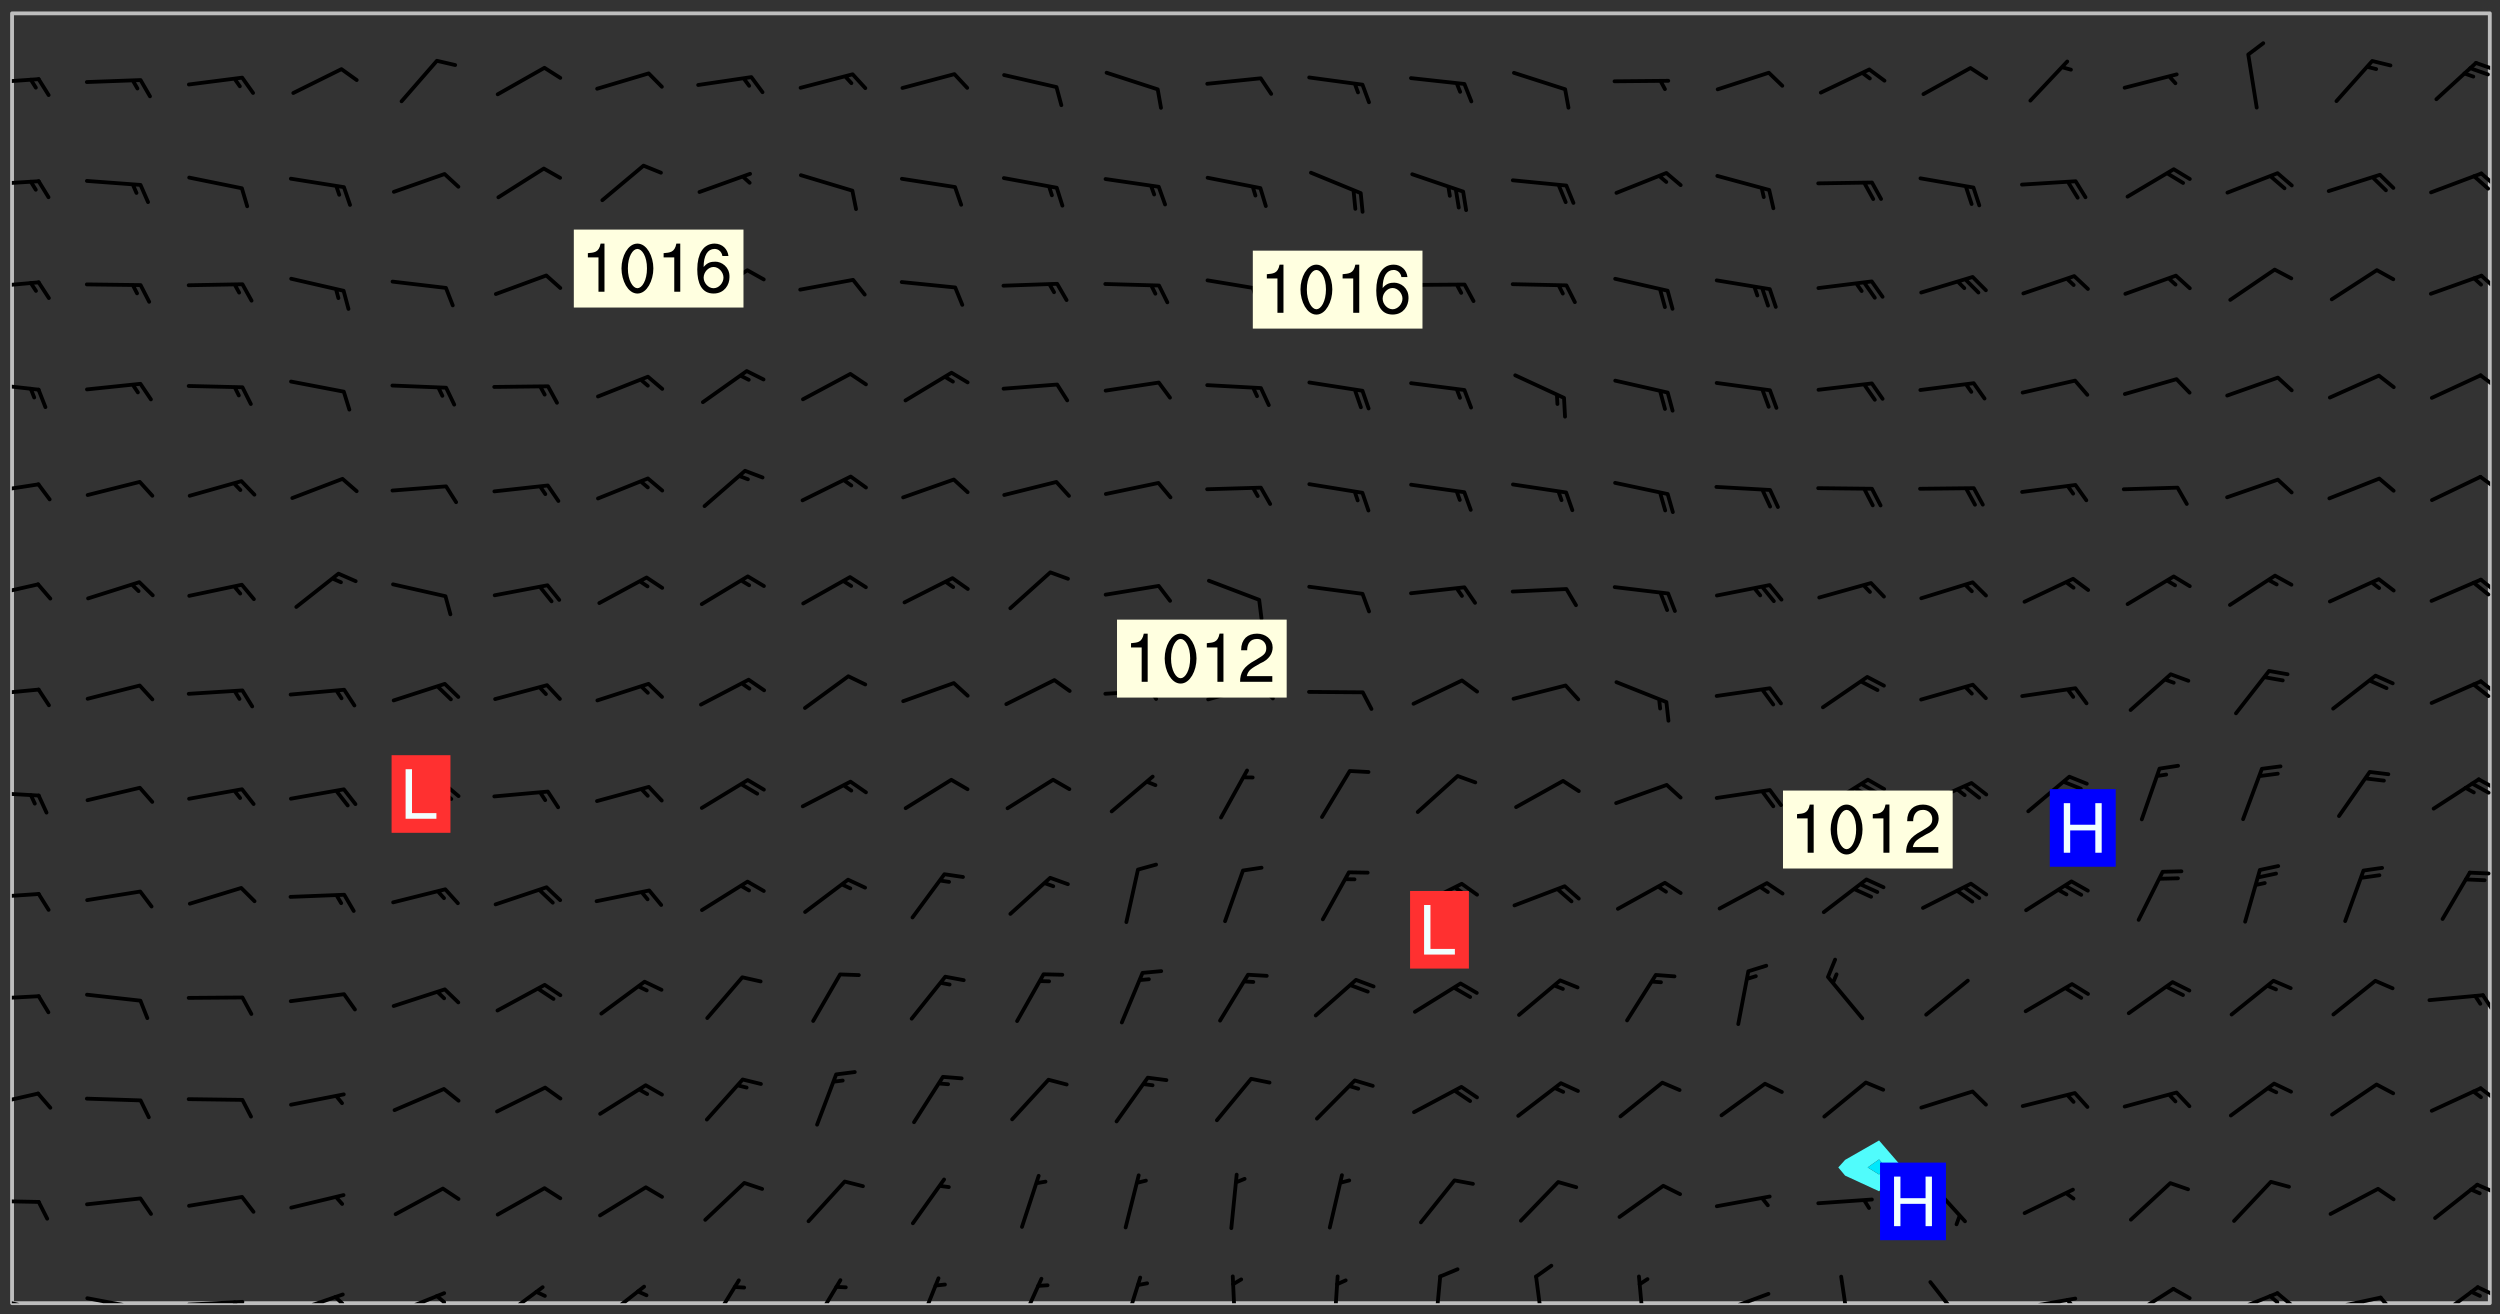 <svg xmlns="http://www.w3.org/2000/svg" role="img" xmlns:xlink="http://www.w3.org/1999/xlink" viewBox="142.45 309.95 326.84 171.84"><rect x="142.45" y="309.95" width="326.84" height="171.84" fill="#333333" stroke="none"/><defs><clipPath id="a"><path d="M144 311.672h1v168.656h-1zm0 0"/></clipPath><clipPath id="b"><path d="M144 311.672h324v168.656H144zm0 0"/></clipPath><clipPath id="c"><path d="M467 311.672h1v168.656h-1zm0 0"/></clipPath><clipPath id="d"><path d="M144 479h4v1.328h-4zm0 0"/></clipPath><clipPath id="e"><path d="M147 480h2v.328h-2zm0 0"/></clipPath><clipPath id="f"><path d="M153 479h9v1.328h-9zm0 0"/></clipPath><clipPath id="g"><path d="M160 480h2v.328h-2zm0 0"/></clipPath><clipPath id="h"><path d="M166 479h9v1.328h-9zm0 0"/></clipPath><clipPath id="i"><path d="M172 479h2v1.328h-2zm0 0"/></clipPath><clipPath id="j"><path d="M180 478h8v2.328h-8zm0 0"/></clipPath><clipPath id="k"><path d="M186 479h2v1.328h-2zm0 0"/></clipPath><clipPath id="l"><path d="M193 478h8v2.328h-8zm0 0"/></clipPath><clipPath id="m"><path d="M199 479h2v1.328h-2zm0 0"/></clipPath><clipPath id="n"><path d="M207 477h7v3.328h-7zm0 0"/></clipPath><clipPath id="o"><path d="M220 477h7v3.328h-7zm0 0"/></clipPath><clipPath id="p"><path d="M235 477h5v3.328h-5zm0 0"/></clipPath><clipPath id="q"><path d="M248 477h5v3.328h-5zm0 0"/></clipPath><clipPath id="r"><path d="M262 476h4v4.328h-4zm0 0"/></clipPath><clipPath id="s"><path d="M275 476h4v4.328h-4zm0 0"/></clipPath><clipPath id="t"><path d="M289 476h3v4.328h-3zm0 0"/></clipPath><clipPath id="u"><path d="M303 476h2v4.328h-2zm0 0"/></clipPath><clipPath id="v"><path d="M316 476h2v4.328h-2zm0 0"/></clipPath><clipPath id="w"><path d="M329 476h2v4.328h-2zm0 0"/></clipPath><clipPath id="x"><path d="M343 476h2v4.328h-2zm0 0"/></clipPath><clipPath id="y"><path d="M356 476h2v4.328h-2zm0 0"/></clipPath><clipPath id="z"><path d="M366 478h8v2.328h-8zm0 0"/></clipPath><clipPath id="A"><path d="M382 476h3v4.328h-3zm0 0"/></clipPath><clipPath id="B"><path d="M394 477h6v3.328h-6zm0 0"/></clipPath><clipPath id="C"><path d="M406 479h9v1.328h-9zm0 0"/></clipPath><clipPath id="D"><path d="M412 479h2v1.328h-2zm0 0"/></clipPath><clipPath id="E"><path d="M420 478h7v2.328h-7zm0 0"/></clipPath><clipPath id="F"><path d="M433 478h8v2.328h-8zm0 0"/></clipPath><clipPath id="G"><path d="M439 478h4v2.328h-4zm0 0"/></clipPath><clipPath id="H"><path d="M438 479h3v1.328h-3zm0 0"/></clipPath><clipPath id="I"><path d="M446 479h8v1.328h-8zm0 0"/></clipPath><clipPath id="J"><path d="M453 479h3v1.328h-3zm0 0"/></clipPath><clipPath id="K"><path d="M460 477h7v3.328h-7zm0 0"/></clipPath><clipPath id="L"><path d="M466 477h2v3h-2zm0 0"/></clipPath><clipPath id="M"><path d="M144 466h4v2h-4zm0 0"/></clipPath><clipPath id="N"><path d="M466 464h2v3h-2zm0 0"/></clipPath><clipPath id="O"><path d="M144 452h4v3h-4zm0 0"/></clipPath><clipPath id="P"><path d="M466 451h2v3h-2zm0 0"/></clipPath><clipPath id="Q"><path d="M144 439h4v2h-4zm0 0"/></clipPath><clipPath id="R"><path d="M466 439h2v4h-2zm0 0"/></clipPath><clipPath id="S"><path d="M144 426h4v2h-4zm0 0"/></clipPath><clipPath id="T"><path d="M465 423h3v2h-3zm0 0"/></clipPath><clipPath id="U"><path d="M144 413h4v2h-4zm0 0"/></clipPath><clipPath id="V"><path d="M466 411h2v3h-2zm0 0"/></clipPath><clipPath id="W"><path d="M465 412h3v2h-3zm0 0"/></clipPath><clipPath id="X"><path d="M144 399h4v3h-4zm0 0"/></clipPath><clipPath id="Y"><path d="M466 398h2v3h-2zm0 0"/></clipPath><clipPath id="Z"><path d="M465 399h3v3h-3zm0 0"/></clipPath><clipPath id="aa"><path d="M144 386h4v3h-4zm0 0"/></clipPath><clipPath id="ab"><path d="M466 385h2v3h-2zm0 0"/></clipPath><clipPath id="ac"><path d="M465 385h3v3h-3zm0 0"/></clipPath><clipPath id="ad"><path d="M144 373h4v2h-4zm0 0"/></clipPath><clipPath id="ae"><path d="M466 372h2v2h-2zm0 0"/></clipPath><clipPath id="af"><path d="M144 359h4v3h-4zm0 0"/></clipPath><clipPath id="ag"><path d="M466 358h2v3h-2zm0 0"/></clipPath><clipPath id="ah"><path d="M144 346h4v2h-4zm0 0"/></clipPath><clipPath id="ai"><path d="M466 345h2v3h-2zm0 0"/></clipPath><clipPath id="aj"><path d="M144 333h4v2h-4zm0 0"/></clipPath><clipPath id="ak"><path d="M466 332h2v3h-2zm0 0"/></clipPath><clipPath id="al"><path d="M144 320h4v2h-4zm0 0"/></clipPath><clipPath id="am"><path d="M465 317h3v3h-3zm0 0"/></clipPath><g id="an" clip-path="url(#clip1)"><path fill="#fff" fill-opacity="0" fill-rule="evenodd" d="M0 0h1000v1000H0zm0 0"/><path fill="#d3d3d3" fill-opacity="0" fill-rule="evenodd" d="M162.152 355.867l-.234.293.059.234.117.172.176.234.293.348.113.059.117-.172.059-.234.176-.176.465-.176h.699l.234.293.289.816.059.176.176.23.352.234.699.699.172.176.234.348.234.41.289.582.41.465.23.234.234.176.117.23.176.293.172 1.164v.234l.059.289.059.117.117.117.348.41.117.172.176.176.176.234.117.172.172.352.059.234.234.406.234-.059-.176.176-.059.93h-.582l-.234-.113-.348.113-.117.117-.059.293-.059.176-.117.172-.465.293-.059.234-.059.113v.645l.059.172v.41l.059.059v.406l.059.406.117.176.059.059.23.641-.059.293v.699l-.059.582v.234l-.059.23-.055.352v1.922l.055.117h.426l-.367.117-.023.352.891 1.168 1.742.539 1.34.359v.539l.09.809.535.715 1.52.27.891-.086.09 1.164.535.18 1.16-.18 2.055-.984 1.16-.363 1.879-.176 1.695-.18-.18.719-1.516.086-1.25.09-.805.27-1.074.809.27.719.535.898-.18.625-.266.809.266 1.078.625.898.805.18 1.25-.18-.266.723.098.504.055.293v.172l.059.293v.406l.176.117.352.117h.406l.293-.176.113-.117.059-.117.117-.23.059-.176.352-.465.23-.176.176-.059.176.059.059.176.117.988.055.469.059.172.117.234.176.059.816.059h.289l.117.234.059.406.059.352v1.105l.117.293.117.348.289.699.176.352.582.754.352.176.172.059.469.234.641.465.348.234.293.176.293.055.23.062.816.348.293.176.113.172.352.352.117.176.523.641v.289l.059.352v.348l.059.352.059.289.117.059.172.059h.176l.582.234.176.117.176.289.176.234.113.234.293.23.117.117v.41l.059.055.289.234.234.117.059.117.117.172.059.117.23.234.059.176.234.059.117.059-.117.113-.059.117v.117l-.117.293-.117.289v.582l.176.117.117.059.059.117.117.117.113.059.176.348.059.352.059.406v.176l-.059.176-.117.699v.172l.117.176.293.293h.406l.176.117.117.172.117.293v.234h-.527l-.23-.234h-.234l-.176.059-.059.699.059.348.117.176.176.41.117.23.289.469.176.055h.523l.234.059.758.641.059.293v.234l.059.059.23.348v.352l-.117.172v.293l.293.289.293.176.172.059.293.176.293.117.582.406.289.234.293.176.219.16.016.012.23.176.641.523.176.234.117.176.176.176.113.172v.641l.117.176.469.117.582.117.234.059.23.113.293.117.113.059.586.352.289.172.176.062.176.055.176.059.699.352.289.176.234.055.289.176.234.117.641.406.293.117.172.059.234.059.41.059.23.059.234.117.059.172-.41.176.469.059.059.293.113.234.176.055.234.059.176.059.406.117.641.234.117.172.059.234v.176l-.059.117-.059.406.234.234.117.059.348.117.641.23.176.117.289.117.176.176.234.465.582 1.105.176.176.348.176.176.117.352.117 1.047.523.234.059.465.113.293.059.465.176.758.582.234.234.348.465.176.176.289.234.816.699.293.176.289.289.293.176.293.289.695.641.176.176.293.234.289.234.469.289.641.582.348.234.234.293.348.348.352.465.934.992.348.406.117.176.234.059.113.117.645.176.23.113.234.059.293.176.23.117.934.699.406.406.234.176.406.176.234.117.816.348.348.234.234.117.293.289.23.117.758.352.352.172.23.059.293.117.234.059.871.176h.816l.469.23.172.059.875.699.465.117.293.059.176.059.23.059.469.059.348.059.352.059.406.059h.293l.172.059v.23l.176.176h.293l.348.059.352.059.699.117h.641l.465-.234.293-.176.172-.117.41-.172.289-.176.934-.465.469-.293.523-.293.465-.172.465-.176 1.051-.465.289-.117.41-.117.289-.117.527-.176 1.516-.699.582-.348.289-.059.293-.059.348-.117.875-.23.352-.117h.113l.234-.059.875-.234.234-.059h.812l.352-.059.816-.117.172-.059.352-.055.293-.059.23-.059.816-.176.176-.059h.348l.234-.059.465-.117.758-.172.234-.059h.348l.41-.117.289-.059 1.285-.059h.289l.41-.059.23-.059h.176l.875-.117h.406l.41-.117h.348l.352-.113.871-.059h1.75l1.047.289.41.117.289.117.352.117.289.117 1.051.172.289.059h.293l.293.059.172.059.41.059.172.059.117.059h.117l.117.059.352.059h.113l.41.066 1.922.395 1.926.395 1.52.449 1.695.719 2.145.805 1.605-.719 1.43-.805 1.16-1.078 1.25-.449 3.035-.719 1.875-.359 2.145-1.348 2.234-1.254 2.5-1.258 1.695-.449 1.785-.18 1.16-.27.625.539 1.34-.27.715-.988.984-1.344.445-.18.805-.359 1.875-.539 1.785-.449 1.25-.27 1.16-.09 1.699-.09 1.961-.27 1.25-.09h.539l.625-.09h.891l2.145-.18 2.41-.18 2.59-.09 1.695.18 1.609.09 1.43.359 1.16.719 1.875.988 1.16 1.527.266.715.629.09.355.898.535.539.535 1.527 1.074.359h.535l-.805.535.09 1.707.715 2.695.891.805.895.988.715 1.258 1.785.539 1.52-.18.355 1.344 1.609-.805.98-.539.27.27.316-.215.219-.145.801.449.449-.359h.355l.535-.27.539-.719.535-.27.625-.988 1.16.449.84.371 1.395.617 1.695-.18h1.605l1.785.09.18-1.707.535-1.344.805.27.492.848.402.406-.09.539v.359l.715.449.711-.27h1.43l.359.988.445 1.258.715 1.344 1.25.629 1.695.629.715-.18.18-.539.98-.09.449.359.086 1.258-.266.629-.535.18v.539l.715.984.266.539.984.988.801 1.078-.266.359-.09.898-.625 2.332-.355 2.066-.09 1.793-.18.719-.09.539v1.438l-.98 1.883-.359 1.707-.535.898-.805 1.168-.266.539 2.055 1.254.086.359-.355.539-.09-.18v.809l.09 1.438-.445.715-1.074.094-.266.715.535.898.805.719 1.16.809 1.34.27.445.359-.355.449-1.789-.09-1.25-.449-.715-.719-.625-.09-.176 3.59-.188 1.309h89.359V311.703h-55.27v49.082l.762.125 3.289.543 2.023 2.836v2.754l2.352.332 2.348.332h4.051l-1.379 4.16-2.023.707-2.023.703-.543.344-2.594 1.617-.188.117-2.023-2.078-.73-2.742-2.672-2.078-1.375-3.5-.066-.082-1.957-2.672 2.75-1.418v-49.082H294.422v91.414l.117.031.133.012.074.074.105.047.09.059.086.059.09.059.297.297.059.09.031.117.027.117.016.137-.031.117-.059.09-.059.086-.043.105-.047.102-.027.121v.145l.176.27.148.148.074.086.074.074.043.105.062.09.059.086.043.105.059.09.047.102.043.105.059.086.117.18.074.074.062.086.059.09.043.105.059.09.059.086.062.09.059.09.043.102.117.18.074.074.059.086.074.074.09.059.105.047h.148l.133-.016.133.016.102-.047.074-.074.047-.102-.016-.133v-.148l-.047-.105-.027-.117-.047-.102-.027-.121-.043-.102-.062-.09-.043-.102-.043-.105-.031-.117-.016-.133-.012-.137.086-.059.059-.086.121-.031.043.105.016.133v.117l.059.102.059.09.09.059.148.148.059.09.043.105-.012.102.086.059.105.047.086.059.09.059.074.074-.117.027-.105.047-.086.059-.074.074-.059.09-.062.086-.027.121-.047.102-.043.105-.031.117-.012.133-.016.133v.148l.027.117.047.105.043.102.059.09.074.074.09.059.074.074.09.059.059.09.043.105.047.102.117.031.133.016h.148l.117-.031.105.043.043.105.047.102.027.121L299.5 410l.027.117.031.121.027.117.105.043.102.047.133-.016.148.148.062.086.074.074.07.074.09.062.105.043.102.043.117.031.137.016.117-.031.074-.074.027-.117-.012-.133-.031-.121-.027-.117.043-.105h.117l.09.062.117.027h.148l.133.016h.148l.133.016.133-.016h.148l.133-.016.133-.012.137.012.117-.027.133-.016.191-.059-.059.176-.016.133-.027.121-.016.133-.059.086-.133.016-.105.047-.105.043-.117.031-.117.027-.266.031h-.148l-.133.016-.074.074.059.086.148.148.117.18.074.07.09.062.09.059.086.059.09.059.102.043.105.062.105.043.086.059.105.047.102.043.18.117.059.09-.043.102-.047.105.016.133.223.223.059.09.043.102.031.121.043.102.016.133.031.117.012.137.031.117.148.148.102.043.105.043.117.031.133.016.137.016h.117l.117-.031.09-.059.043-.105.047-.102.043-.105.031-.117.012-.133v-.148l-.012-.133-.016-.133-.031-.117-.043-.105-.047-.105-.043-.102-.043-.105-.016-.133.016-.133.027-.117.031-.117.027-.121.047-.102.09-.059.086-.062.074-.074.09-.059.223-.223.059-.086.074-.074.117-.18.059-.086v-.148l-.074-.074-.102-.047-.105-.043-.102-.043-.059-.09-.047-.105-.027-.117.09-.059.117-.031.102-.043.18-.117.148-.148.012-.133-.012-.105-.09-.059-.133.016h-.148l-.133.016-.133-.016-.121-.031-.086-.059-.074-.074-.059-.09-.062-.086-.117-.18-.059-.086.031-.121.086-.059.121-.031.059-.086v-.121l-.031-.117-.059-.09-.059-.086-.047-.105-.027-.117-.016-.133.059-.09.074-.074.09-.059.117-.18.074-.074.059-.086.148-.148.121-.031.133-.016.133.016.074.074.043.105.016.133-.031.117-.117.031-.133.012-.148.148-.043.105-.047.102-.027.121-.031.117v.148l.031.117.043.105.059.09.074.07.074.074.117.031.121.027.117-.027.133-.016h.117l.09.059.074.074.047.105.059.086.102.047.133.016.105.043.086.059-.012.105-.074.074-.18.117-.059.09-.09.059-.07.074-.074.074-.062.09-.027.117-.016.133.016.133-.016.133v.148l.016.133.027.117.031.121.074.074.09.059.086.059.09.059.117.031v.086l-.102.047-.09.059-.266.031-.117.027h-.148l-.105.043-.102.047-.059.09-.062.234-.012.133-.031.121-.016.133v.293l-.012.133.012.137.016.133.133.016.133.012.121.031.086.059.074.074.047.105.043.102.016.133v.445l-.016.133v.445l.031.266.027.117.016.133.031.117.086.211.031.266v.148l-.031.117-.027.117-.031.121-.027.117-.031.117-.031.121-.012.133-.016.133.09.059.117-.031.102.016.047.105-.031.266v.441l-.043.105-.047.105-.043.102-.043.105-.059.086-.031.121-.043.117-.031.117-.016.133.016.133.059.09.105.047.086.059.059.086-.012.137-.031.117-.043.102v.445l-.016.133v.148l-.031.117-.043.105-.027.117-.047.105-.043.102-.031.121-.027.117-.031.133-.031.117-.027.117-.043.105-.031.117-.031.121-.012.133-.016.133v.297l.027.117v.148l.047.398.027.117.059.09.121.031h.148l.133-.016.059.09v.117l-.059.09-.09.059-.102.043-.105.047-.09.059-.086.059-.137.016-.117-.031-.133-.016-.102.047-.062.086-.012.137-.016.133-.031.117-.027.117-.016.133-.031.121v.297l.016.133.031.117v.148l.012.133v.148l-.027.117-.047.102-.027.121-.031.117-.059.09-.074.074-.102.043-.105.047-.117.027-.121.031-.102-.047.059-.086.105-.047.027-.117.031-.117.027-.121.031-.117v-.148l.016-.133-.031-.117-.043-.105-.105.016-.074.074-.102.043-.09.062-.074.074-.043.102-.016.133-.031.117L304.25 426l-.031.117-.027.117-.031.121-.027.117-.031.117-.043.105-.09.059h-.09l-.117-.031-.031-.086.016-.137-.031-.117v-.148l-.012-.133v-.148l-.062-.234-.027-.121-.043-.102-.047-.105-.059-.086-.059-.09-.043-.105-.062-.086-.148-.148-.07-.074-.105-.047-.105-.043-.102-.043-.297-.297-.09-.074-.086-.059-.105-.043-.09-.062-.086-.059-.105-.043-.09-.059-.086-.062-.074-.07-.105-.047-.086-.059-.105-.043-.09-.062-.102-.043-.105-.043-.086-.059-.105-.047-.105-.043-.102-.047-.09-.059-.102-.043-.105-.043-.09-.062-.117-.027-.133-.016-.133.016H299.75l-.133.016-.117-.031-.09-.059-.074-.074-.09-.059-.102-.047h-.148l-.121-.027-.102-.043-.074-.074-.117-.18-.09-.059-.102-.043-.09-.062-.105-.043-.09-.059-.086-.059-.105-.047-.059-.086-.059-.09-.043-.105-.047-.102-.074-.074-.086-.059-.074-.074-.09-.059-.223-.223-.043-.105-.031-.266.105-.043h.145l.105.043.074.074.09.059.086.059.105.047.09.059.148.148.07.074.148.148.062.086.074.074.086.059.074.074.09.062.09.059.086.059.27.176.102.047.105.043.102.043.047-.074.059-.086.074-.074.07-.074.105.043.074.074.059.09.043.102.047.105.043.105.121.027.117-.027.074-.09.043-.105.059-.09.074-.074.105-.043.117-.027.133.012.09.059.148.148.059.09.043.105.047.102.043.105.043.102.105.047.105.043.133.016.086-.059.059-.09.074-.074.105-.043.117.027.105.047.102.043.105.043.102.047.18.117v.117l-.016.133.016.133.016.137.059.086.102.047.121.027.117.031h.148l.117-.031.059-.09.18-.117.059-.09.074-.074.059-.086.117-.18.18-.117.117.031.09.059.043.074-.016.133v.117l.09.059h.148l.133-.016.133-.012.266-.031.105-.043.117-.031.121-.027.074-.074.07-.074.062-.09-.016-.105-.047-.102-.102-.043-.105-.016-.117.027-.266.031h-.148l-.074-.074-.09-.059-.117-.031-.117-.027-.133-.016h-.148l-.133.016h-.297l-.105-.047-.148-.148-.043-.102-.059-.09.223-.223.086-.059.105-.043.117-.031.133-.016.133.016.137.016.102.043.133-.012.09-.062.102-.043.062-.09-.047-.102-.09-.059-.117-.031-.102-.043-.059-.09-.062-.09v-.117l.016-.133.105-.047.074-.07v-.121l-.09-.059-.031-.117.09-.059.074-.074.043-.105.059-.09.047-.102.016-.133v-.148l-.047-.105-.043-.102-.09-.059-.133-.016-.102-.043-.137-.016-.117-.031h-.445l-.133-.016-.133-.012-.133-.016-.117-.031h-.148l-.133-.016-.133-.012-.266-.031-.121-.043-.086-.059-.074-.074v-.148l.012-.133.105-.047.102-.043.133-.016h.152l.133-.016h.293l.121.031.102.043.09.059.234.062.121-.047.09-.059.102-.043.133-.016.105.043.102.047.133.012.121-.027h.145l.121-.031.117-.027.105-.047.074-.074.086-.059.148-.148.059-.086.047-.105.027-.117.016-.105-.102-.043-.09-.059-.117-.031-.105-.043-.09-.062-.074-.086-.074-.074-.102-.043-.105-.047-.102-.043-.059-.09-.047-.102-.086-.211-.062-.086-.059-.09-.074-.074-.086-.059h-.27l-.117.031-.09.059-.102.043-.133.016-.105-.016-.027-.117-.062-.09-.117-.031-.102-.043-.148-.148-.031-.117-.016-.105.074-.074.18-.117.117-.027.117-.031.137.016.102.043.105.043.102.047.105.043.117.031.133.016.117.027.133.016.105-.016.09-.059-.074-.074-.105-.043-.074-.074-.074-.09-.148-.148-.086-.059-.09-.059-.074-.074-.09-.059-.102-.047-.121-.027-.102-.047-.105-.043-.117-.031-.102-.043-.121-.031h-.148l-.117.031-.105.043-.086.062-.18.117-.086.059-.09.059-.105.047-.086.059-.105.043-.102.043-.105.047-.074.074-.059.09-.059.086-.047.105-.059.086-.074.074-.133-.012-.117-.031h-.117l-.074.074-.09.059-.074.074-.09.059-.086.059-.105.047-.102.043-.137.016-.102-.043-.148-.148-.105-.047h-.086l-.105.047-.102.043-.121.031-.117-.031-.074-.074v-.117l.031-.121.074-.07.059-.09.074-.074.117-.031.105-.043h.293l.133-.016.137-.016.102-.043.09-.059.102-.047.09-.059.133-.012.09.059.133.012.09-.059.086-.059.105-.043.09-.059.086-.062.09-.059.148-.148.059-.086.059-.09.105-.043.133-.016.117.027.121.031.059-.059.059-.09.031-.266.027-.117.105.012.133.016.102-.043.09-.059.059-.09.074-.074.059-.09.047-.102.012-.133-.012-.133-.047-.105-.148-.148-.059-.09-.059-.086-.043-.105v-.445l.016-.133v-.148l.012-.133-.059-.059-.09.059-.102-.043-.18-.117-.086-.059-.062-.09-.059-.09-.074-.074-.086-.059-.121.031-.102.012-.105.047-.086.059-.105.043-.148.148-.09.059-.086.059-.09.062-.105.043-.133.016v-.121l.105-.043.117-.031.074-.07.043-.105v-.148l-.027-.117-.148-.148-.133-.016h-.148l-.117.031-.105.043-.102.043-.09.062-.117.027-.074-.074.012-.133-.043-.102-.043-.105-.09-.059-.117.027-.121.031-.117.031-.102.043-.121.031-.102.043-.105.043-.09.059-.102.016v-.117l.016-.133-.059-.09-.074.043-.148.148-.059.09-.074.074-.047.105-.043.102-.074.074-.059.09-.074.074-.059.086-.074.074-.09.062-.074.07-.074.074-.102.016-.133.016-.105-.043v-.121l.148-.148.043-.102.059-.09.047-.102.043-.105.059-.09.031-.117.043-.102.031-.121.027-.117.047-.105.043-.102.043-.105.074-.07.09-.062.09-.059.102-.043h.297l.266-.031.105-.043-.074-.074-.117-.031-.105-.043-.09-.059-.102-.047-.09-.059-.102-.043-.105-.043-.09-.062-.086-.059-.105-.043-.102-.043-.121-.031-.117-.031-.102-.043L297.5 410.25l-.102-.043-.09-.059-.043-.105-.016-.133.102-.043.133-.016.137.016.133-.016.102-.043.059-.09.016-.105-.09-.059-.074-.074-.102-.043-.09-.059-.148-.148-.043-.105-.016-.133v-.293l-.059-.09-.09-.059-.074-.074-.043-.105-.031-.117-.059-.09-.074-.074-.117-.027-.074-.074-.09-.059-.09-.062-.086-.059-.074-.074-.059-.086-.047-.105-.086-.059-.148-.148-.195-.059-.133.016-.102.043-.074.074-.047.102-.043.105-.059.09-.059.086-.297.297-.09.059h-.086l-.062-.086-.043-.105.031-.117.059-.09.027-.117-.012-.133-.09-.062-.105.047-.117.027-.117.031-.27.176-.102.047-.117.027-.105.047-.09.059-.102.043-.059-.086-.047-.105.016-.133.047-.105.07-.074.074-.07.059-.09v-.148l-.043-.105h-.238l-.102.047-.031.117-.027.117-.031.121-.074.043-.133.016-.074-.047-.043-.102-.043-.105-.047-.102-.043-.105-.121.031-.102.043-.133.016-.117.031-.105.043-.09.059-.102.047-.121.027-.133.016-.102-.043-.059-.09-.047-.105-.043-.102-.043-.105v-.117l.059-.09.086-.059.18-.117.102-.047.105-.043.105-.059.102-.043.09-.062.102-.043.105-.059.102-.047.09-.059.105-.043.102-.043.09-.062.102-.043.137-.016.117.031.102.043.121.031.102.043.105.047.102.043.105.043.102.047.105.043.102.043.105.047.086.059.105.043.117.031.105.043.102.047.09.059.105.043.102.043.105.047.117.027.102.047.121.027h.148l.086-.059.016-.102.059-.09-.027-.117-.074-.074-.117-.18-.074-.074-.09-.074-.18-.117-.086-.059-.105-.043-.102-.047-.27-.176-.059-.09-.074-.074-.059-.09-.043-.102-.031-.117-.016-.137v-.562l-.012-.133-.016-.133-.031-.117-.016-.133-.012-.133-.031-.121-.223-.223-.059-.086-.016-.105.031-.117.133-.016v-91.414H172.992v1.453l-.059.234-.352 1.051-.172.523-.117.348-.176.41-.117.172-.234.293-.23.059h-.352l-.117.059-.23.406v.293l.117.176.23.23.117.234.641.758.293.465.176.234.23.352.234.348.641.816.176.465.172.41.117.695.176.469.117 1.398.059.465v.875l.117 1.047v4.781l-.059.465-.352 1.281-.176.523-.113.41-.352.93L172.934 336l-.234.582-.117.176-.172.348-.176.406-.352.816-.059.293-.113.293-.117.289-.059.176-.117.875-.059.406-.059.117-.059.176-.059.172-.23.527-.117.172v.234l-.117.234-.059.172-.176.586v.289l-.059.176v.293l-.059.113-.059.527v.172l-.055.234v2.621l-.176.816-.117.176-.176.234-.117.172-.113.234-.586.934-.23.289-.293.465-.176.234-.289.352-.352.699-.113.23-.176.41-.176.23-.406.527-.816.699-.293.172-.289.234-.176.117-.176.176-.523.406-.527.176-.172.176-.234.055-.641.176h-.758m12.211 31.023l-1.074.449.359.895 1.25-.715.445-.539-.98-.09"/><path fill="#d3d3d3" fill-opacity="0" fill-rule="evenodd" d="M201.508 416.598h-.895l.449.629.98.359.805-.09.445-.988-.176.09-.715-.355-.895.355m154.621 59.07l-.059-.523v-.293l.113-.293.059-.23.469-.469h.113l.117-.113.117-.059h.176l.234-.059h.348l.234.059.117.059.23.172.059.176.117.582v.293l-.117.176-.172.289-.176.176-.527.523-.23.234-.117.059h-.176l-.117-.059-.406-.293-.176-.117-.117-.059-.059-.113-.055-.117m6.641-10.957l-.059-.172v-1.109l.059-.172.176-.059.172-.059h.176l.234-.059.117.059.059.699-.059.172-.117.176-.117.059-.234.523-.113.059h-.234l-.059-.117m9.613-14.391l-.117-.176v-.699l.293-.875.117-.172.176-.352.113-.23.117-.293.352-.758.117-.23.172-.234h.176l.117-.059h.641l.117.059.234.234.172.113.352.293.117.117.113.176v.113l.117.059.117.117v.699l-.059.176v.23l-.059.176-.348 1.051-.117.23-.117.234-.117.059-.23.234-.641.289h-.875l-.41-.117-.641-.465"/><path fill="none" stroke="#bebebe" stroke-linecap="round" stroke-linejoin="round" stroke-miterlimit="10" stroke-width=".5" d="M467.957 311.695H144.027v168.625h323.93v-168.625"/><g clip-path="url(#a)"><path fill="#fff" fill-opacity="0" fill-rule="evenodd" d="M144 475.891v4.438h.004H144V311.672h.004H144v164.219"/></g><g clip-path="url(#b)"><path fill="#fff" fill-opacity="0" fill-rule="evenodd" d="M144.004 480.328V311.672h244.105v147.375l-4.438 2.539-.891.988.891 1.07 4.438 2.047 3.047-3.117-3.047-3.527v-147.375h79.887v168.656H144.004"/></g><path fill="#50fcfc" fill-rule="evenodd" d="M383.672 463.645l-.891-1.07.891-.988 4.438-2.539v2.48l-1.492 1.047 1.492.926.902-.926-.902-1.047v-2.48l3.047 3.527-3.047 3.117-4.438-2.047"/><path fill="#00e8fc" fill-rule="evenodd" d="M388.109 463.5l-1.492-.926 1.492-1.047.902 1.047-.902.926"/><g clip-path="url(#c)"><path fill="#fff" fill-opacity="0" fill-rule="evenodd" d="M467.996 480.328H468V311.672h-.004H468v168.656h-.004"/></g><g clip-path="url(#d)"><path fill="none" stroke="#000" stroke-linecap="round" stroke-linejoin="round" stroke-miterlimit="10" stroke-width=".5" d="M147.406 481.188l-6.812-1.719"/></g><g clip-path="url(#e)"><path fill="none" stroke="#000" stroke-linecap="round" stroke-linejoin="round" stroke-miterlimit="10" stroke-width=".5" d="M147.406 481.188l.586 2.383"/></g><g clip-path="url(#f)"><path fill="none" stroke="#000" stroke-linecap="round" stroke-linejoin="round" stroke-miterlimit="10" stroke-width=".5" d="M160.766 480.98l-6.902-1.305"/></g><g clip-path="url(#g)"><path fill="none" stroke="#000" stroke-linecap="round" stroke-linejoin="round" stroke-miterlimit="10" stroke-width=".5" d="M160.766 480.98l.73 2.344"/></g><g clip-path="url(#h)"><path fill="none" stroke="#000" stroke-linecap="round" stroke-linejoin="round" stroke-miterlimit="10" stroke-width=".5" d="M174.141 480.148l-7.02.359"/></g><g clip-path="url(#i)"><path fill="none" stroke="#000" stroke-linecap="round" stroke-linejoin="round" stroke-miterlimit="10" stroke-width=".5" d="M173.117 480.203l.633 1.051"/></g><g clip-path="url(#j)"><path fill="none" stroke="#000" stroke-linecap="round" stroke-linejoin="round" stroke-miterlimit="10" stroke-width=".5" d="M187.266 479.184l-6.641 2.289"/></g><g clip-path="url(#k)"><path fill="none" stroke="#000" stroke-linecap="round" stroke-linejoin="round" stroke-miterlimit="10" stroke-width=".5" d="M186.301 479.516l.898.84"/></g><g clip-path="url(#l)"><path fill="none" stroke="#000" stroke-linecap="round" stroke-linejoin="round" stroke-miterlimit="10" stroke-width=".5" d="M200.52 479.012l-6.516 2.633"/></g><g clip-path="url(#m)"><path fill="none" stroke="#000" stroke-linecap="round" stroke-linejoin="round" stroke-miterlimit="10" stroke-width=".5" d="M199.57 479.395l.941.789"/></g><g clip-path="url(#n)"><path fill="none" stroke="#000" stroke-linecap="round" stroke-linejoin="round" stroke-miterlimit="10" stroke-width=".5" d="M213.395 478.234l-5.641 4.188"/></g><path fill="none" stroke="#000" stroke-linecap="round" stroke-linejoin="round" stroke-miterlimit="10" stroke-width=".5" d="M212.574 478.844l1.109.527"/><g clip-path="url(#o)"><path fill="none" stroke="#000" stroke-linecap="round" stroke-linejoin="round" stroke-miterlimit="10" stroke-width=".5" d="M226.656 478.16l-5.531 4.336"/></g><path fill="none" stroke="#000" stroke-linecap="round" stroke-linejoin="round" stroke-miterlimit="10" stroke-width=".5" d="M225.852 478.789l1.121.5"/><g clip-path="url(#p)"><path fill="none" stroke="#000" stroke-linecap="round" stroke-linejoin="round" stroke-miterlimit="10" stroke-width=".5" d="M239.043 477.336l-3.676 5.988"/></g><path fill="none" stroke="#000" stroke-linecap="round" stroke-linejoin="round" stroke-miterlimit="10" stroke-width=".5" d="M238.508 478.207l1.227.074"/><g clip-path="url(#q)"><path fill="none" stroke="#000" stroke-linecap="round" stroke-linejoin="round" stroke-miterlimit="10" stroke-width=".5" d="M252.32 477.312l-3.602 6.035"/></g><path fill="none" stroke="#000" stroke-linecap="round" stroke-linejoin="round" stroke-miterlimit="10" stroke-width=".5" d="M251.797 478.191l1.227.059"/><g clip-path="url(#r)"><path fill="none" stroke="#000" stroke-linecap="round" stroke-linejoin="round" stroke-miterlimit="10" stroke-width=".5" d="M265.145 477.066l-2.617 6.523"/></g><path fill="none" stroke="#000" stroke-linecap="round" stroke-linejoin="round" stroke-miterlimit="10" stroke-width=".5" d="M264.762 478.016l1.223-.129"/><g clip-path="url(#s)"><path fill="none" stroke="#000" stroke-linecap="round" stroke-linejoin="round" stroke-miterlimit="10" stroke-width=".5" d="M278.602 477.129l-2.898 6.402"/></g><path fill="none" stroke="#000" stroke-linecap="round" stroke-linejoin="round" stroke-miterlimit="10" stroke-width=".5" d="M278.18 478.059l1.223-.078"/><g clip-path="url(#t)"><path fill="none" stroke="#000" stroke-linecap="round" stroke-linejoin="round" stroke-miterlimit="10" stroke-width=".5" d="M291.516 476.977l-2.102 6.707"/></g><path fill="none" stroke="#000" stroke-linecap="round" stroke-linejoin="round" stroke-miterlimit="10" stroke-width=".5" d="M291.211 477.953l1.207-.227"/><g clip-path="url(#u)"><path fill="none" stroke="#000" stroke-linecap="round" stroke-linejoin="round" stroke-miterlimit="10" stroke-width=".5" d="M303.617 476.82l.328 7.02"/></g><path fill="none" stroke="#000" stroke-linecap="round" stroke-linejoin="round" stroke-miterlimit="10" stroke-width=".5" d="M303.664 477.84l1.055-.625"/><g clip-path="url(#v)"><path fill="none" stroke="#000" stroke-linecap="round" stroke-linejoin="round" stroke-miterlimit="10" stroke-width=".5" d="M317.328 476.824l-.465 7.012"/></g><path fill="none" stroke="#000" stroke-linecap="round" stroke-linejoin="round" stroke-miterlimit="10" stroke-width=".5" d="M317.262 477.844l1.117-.504"/><g clip-path="url(#w)"><path fill="none" stroke="#000" stroke-linecap="round" stroke-linejoin="round" stroke-miterlimit="10" stroke-width=".5" d="M330.738 476.832l-.656 6.996"/></g><path fill="none" stroke="#000" stroke-linecap="round" stroke-linejoin="round" stroke-miterlimit="10" stroke-width=".5" d="M330.738 476.832l2.266-.945"/><g clip-path="url(#x)"><path fill="none" stroke="#000" stroke-linecap="round" stroke-linejoin="round" stroke-miterlimit="10" stroke-width=".5" d="M343.27 476.844l.914 6.969"/></g><path fill="none" stroke="#000" stroke-linecap="round" stroke-linejoin="round" stroke-miterlimit="10" stroke-width=".5" d="M343.27 476.844l1.996-1.422"/><g clip-path="url(#y)"><path fill="none" stroke="#000" stroke-linecap="round" stroke-linejoin="round" stroke-miterlimit="10" stroke-width=".5" d="M356.719 476.832l.645 6.996"/></g><path fill="none" stroke="#000" stroke-linecap="round" stroke-linejoin="round" stroke-miterlimit="10" stroke-width=".5" d="M356.812 477.848l1.023-.672"/><g clip-path="url(#z)"><path fill="none" stroke="#000" stroke-linecap="round" stroke-linejoin="round" stroke-miterlimit="10" stroke-width=".5" d="M373.648 479.105l-6.586 2.449"/></g><g clip-path="url(#A)"><path fill="none" stroke="#000" stroke-linecap="round" stroke-linejoin="round" stroke-miterlimit="10" stroke-width=".5" d="M384.184 483.805l-1.027-6.953"/></g><g clip-path="url(#B)"><path fill="none" stroke="#000" stroke-linecap="round" stroke-linejoin="round" stroke-miterlimit="10" stroke-width=".5" d="M399.156 483.094l-4.34-5.531"/></g><g clip-path="url(#C)"><path fill="none" stroke="#000" stroke-linecap="round" stroke-linejoin="round" stroke-miterlimit="10" stroke-width=".5" d="M413.762 479.719l-6.922 1.219"/></g><g clip-path="url(#D)"><path fill="none" stroke="#000" stroke-linecap="round" stroke-linejoin="round" stroke-miterlimit="10" stroke-width=".5" d="M412.754 479.895l.758.969"/></g><g clip-path="url(#E)"><path fill="none" stroke="#000" stroke-linecap="round" stroke-linejoin="round" stroke-miterlimit="10" stroke-width=".5" d="M426.586 478.449l-5.938 3.758"/></g><path fill="none" stroke="#000" stroke-linecap="round" stroke-linejoin="round" stroke-miterlimit="10" stroke-width=".5" d="M426.586 478.449l2.133 1.215"/><g clip-path="url(#F)"><path fill="none" stroke="#000" stroke-linecap="round" stroke-linejoin="round" stroke-miterlimit="10" stroke-width=".5" d="M440.191 479.02l-6.52 2.617"/></g><g clip-path="url(#G)"><path fill="none" stroke="#000" stroke-linecap="round" stroke-linejoin="round" stroke-miterlimit="10" stroke-width=".5" d="M440.191 479.02l1.875 1.582"/></g><g clip-path="url(#H)"><path fill="none" stroke="#000" stroke-linecap="round" stroke-linejoin="round" stroke-miterlimit="10" stroke-width=".5" d="M439.242 479.402l.938.789"/></g><g clip-path="url(#I)"><path fill="none" stroke="#000" stroke-linecap="round" stroke-linejoin="round" stroke-miterlimit="10" stroke-width=".5" d="M453.684 479.594l-6.871 1.469"/></g><g clip-path="url(#J)"><path fill="none" stroke="#000" stroke-linecap="round" stroke-linejoin="round" stroke-miterlimit="10" stroke-width=".5" d="M453.684 479.594l1.578 1.879"/></g><g clip-path="url(#K)"><path fill="none" stroke="#000" stroke-linecap="round" stroke-linejoin="round" stroke-miterlimit="10" stroke-width=".5" d="M466.383 478.234l-5.641 4.188"/></g><g clip-path="url(#L)"><path fill="none" stroke="#000" stroke-linecap="round" stroke-linejoin="round" stroke-miterlimit="10" stroke-width=".5" d="M466.383 478.234l2.215 1.051"/></g><path fill="none" stroke="#000" stroke-linecap="round" stroke-linejoin="round" stroke-miterlimit="10" stroke-width=".5" d="M465.562 478.844l1.105.527"/><g clip-path="url(#M)"><path fill="none" stroke="#000" stroke-linecap="round" stroke-linejoin="round" stroke-miterlimit="10" stroke-width=".5" d="M147.512 467.086l-7.023-.145"/></g><path fill="none" stroke="#000" stroke-linecap="round" stroke-linejoin="round" stroke-miterlimit="10" stroke-width=".5" d="M147.512 467.086l1.109 2.191m12.188-2.648l-6.984.77m6.984-.77l1.383 2.027m11.902-2.223l-6.93 1.16m6.93-1.16l1.496 1.945m11.77-2.188l-6.832 1.645m5.84-1.406l.812.918m13.172-2.008l-6.18 3.348m6.18-3.348l2.043 1.359m11.242-1.41l-6.121 3.453m6.121-3.453l2.066 1.32m11.184-1.434l-5.992 3.676m5.992-3.676L229 466.422m10.762-1.82l-5.109 4.824m5.109-4.824l2.324.785m10.801-.969l-4.734 5.191m4.734-5.191l2.379.609m10.609-.875l-4.078 5.723m3.484-4.891l1.215.16m11.746-1.469l-2.184 6.676m1.867-5.707l1.207-.211m12.188-.828l-1.711 6.816m1.461-5.824l1.191-.297m11.867-.781l-.699 6.992m.598-5.977l1.137-.465m12.727-.48l-1.59 6.848m1.359-5.852l1.184-.312m13.762-.004l-4.391 5.488m4.391-5.488l2.41.453m11.148-.238l-4.879 5.059m4.879-5.059l2.359.676m11.379-.184l-5.723 4.074m5.723-4.074l2.195 1.094m11.715.309l-6.91 1.27m5.902-1.086l.766.961m13.605-.754l-7.008.488m5.988-.418l.648 1.039m12.543 1.738l-4.723-5.207m4.035 4.449l-.418 1.152m15.219-4.531l-6.32 3.066m5.402-2.621l.992.723m12.656-2.023l-5.152 4.777m5.152-4.777l2.32.805m10.828-.973l-4.816 5.113m4.816-5.113l2.367.645m11.645.27l-6.211 3.285m6.211-3.285l2.031 1.375m10.938-1.91l-5.516 4.355"/><g clip-path="url(#N)"><path fill="none" stroke="#000" stroke-linecap="round" stroke-linejoin="round" stroke-miterlimit="10" stroke-width=".5" d="M466.32 464.836l2.246.984"/></g><path fill="none" stroke="#000" stroke-linecap="round" stroke-linejoin="round" stroke-miterlimit="10" stroke-width=".5" d="M465.516 465.469l1.125.492"/><g clip-path="url(#O)"><path fill="none" stroke="#000" stroke-linecap="round" stroke-linejoin="round" stroke-miterlimit="10" stroke-width=".5" d="M147.426 452.918l-6.852 1.562"/></g><path fill="none" stroke="#000" stroke-linecap="round" stroke-linejoin="round" stroke-miterlimit="10" stroke-width=".5" d="M147.426 452.918l1.605 1.855m11.797-.961l-7.023-.23m7.023.23l1.078 2.207m12.238-2.273l-7.027-.098m7.027.098l1.121 2.184m12.129-2.906l-6.898 1.352m5.895-1.156l.773.953m13.324-1.855l-6.457 2.766m6.457-2.766l1.914 1.535m11.32-1.715l-6.293 3.125m6.293-3.125l1.996 1.43m11.148-1.738l-5.953 3.738m5.953-3.738l2.125 1.223M226 452.375l1.062.609m12.484-1.906l-4.684 5.238m4.684-5.238l2.383.586m-3.062.176l1.191.293m11.707-1.719l-2.492 6.57m2.492-6.57l2.434-.309m-2.797 1.266l1.219-.156m13.102-.48l-3.777 5.926m3.777-5.926l2.449.195m-2.996.668l1.223.098m13.129-.586l-4.754 5.176m4.754-5.176l2.375.621m10.605-.891l-4.082 5.719m4.082-5.719l2.434.32m-3.027.512l1.215.16m12.891-.844l-4.477 5.418m4.477-5.418l2.402.492m11.148-.277l-4.949 4.992m4.949-4.992l2.348.707m-3.066.02l1.172.355m13.488-.238l-6.203 3.305m6.203-3.305l2.035 1.371m-2.938-.891l2.035 1.371m11.871-2.336l-5.578 4.27m5.578-4.27l2.23 1.02m-3.043-.398l1.117.512m12.957-1.203l-5.473 4.41m5.473-4.41l2.258.965m11.164-.824l-5.688 4.129m5.688-4.129l2.203 1.078m10.984-1.238l-5.434 4.453m5.434-4.453l2.266.945m11.684.227l-6.699 2.109m6.699-2.109l1.75 1.719m11.625-1.516l-6.816 1.703m6.816-1.703l1.641 1.82m-2.633-1.574l.82.91m13.469-1.223l-6.781 1.836m6.781-1.836l1.68 1.789m-2.668-1.523l.84.895m12.898-2.328l-5.652 4.172m5.652-4.172l2.215 1.059m-3.035-.453l1.105.531m13.113-1.02l-5.82 3.934m5.82-3.934l2.168 1.152m11.43-.656l-6.383 2.941"/><g clip-path="url(#P)"><path fill="none" stroke="#000" stroke-linecap="round" stroke-linejoin="round" stroke-miterlimit="10" stroke-width=".5" d="M466.754 452.227l1.953 1.484"/></g><path fill="none" stroke="#000" stroke-linecap="round" stroke-linejoin="round" stroke-miterlimit="10" stroke-width=".5" d="M465.824 452.656l.977.742"/><g clip-path="url(#Q)"><path fill="none" stroke="#000" stroke-linecap="round" stroke-linejoin="round" stroke-miterlimit="10" stroke-width=".5" d="M147.508 440.191l-7.016.383"/></g><path fill="none" stroke="#000" stroke-linecap="round" stroke-linejoin="round" stroke-miterlimit="10" stroke-width=".5" d="M147.508 440.191l1.27 2.102m12.031-1.52l-6.984-.781m6.984.781l.902 2.281m12.434-2.699l-7.027.055m7.027-.055l1.168 2.16m12.117-2.59l-6.969.914m6.969-.914l1.422 2m11.75-2.629l-6.684 2.176m6.684-2.176L202.367 441m-2.738-1.387l.883.852m13.152-1.758l-6.176 3.352m6.176-3.352l2.047 1.355m-2.945-.867l2.047 1.355m11.906-2.254l-5.656 4.172m5.656-4.172l2.211 1.059m-3.035-.453L227 439.434m12.496-1.715l-4.582 5.328m4.582-5.328l2.395.539m10.387-.914l-3.516 6.082m3.516-6.082l2.453.086m11.301.211l-4.391 5.488m4.391-5.488l2.41.453m-3.051.344l1.207.227m12.281-1.34l-3.457 6.117m3.457-6.117l2.453.062m-2.957.828l1.227.031m12.219-1.105l-2.707 6.484m2.707-6.484l2.441-.227m-2.836 1.172l1.223-.113m12.961-.59l-3.656 6m3.656-6l2.449.145m-2.98.73l1.223.07m13.43-.27l-5.266 4.652m5.266-4.652l2.297.859m-3.066-.184l2.301.859m12.133-1.062l-5.969 3.707m5.969-3.707l2.121 1.23m-2.988-.691l2.121 1.23m11.77-2.176l-5.383 4.516m5.383-4.516l2.273.918m-3.059-.262l1.141.461m12.145-1.828l-3.754 5.941m3.754-5.941l2.445.184m-2.992.68l1.223.09m11.422-1.434l-1.316 6.902m1.316-6.902l2.344-.727m-2.535 1.73l1.172-.363m9.43.105l4.488 5.406m-4.488-5.406l.934-2.27m-.281 3.059l.469-1.137m11.719 5.277l5.441-4.449m13.625.449l-6.062 3.551m6.062-3.551l2.09 1.289m-2.969-.773l2.086 1.289m11.941-2.062l-5.73 4.066m5.73-4.066l2.195 1.102m-3.027-.512l2.191 1.102m11.828-1.867l-5.473 4.414m5.473-4.414l2.254.965m-3.051-.32l1.129.48m12.988-1.117l-5.484 4.398m5.484-4.398l2.254.973m11.816.906l-6.996.645"/><g clip-path="url(#R)"><path fill="none" stroke="#000" stroke-linecap="round" stroke-linejoin="round" stroke-miterlimit="10" stroke-width=".5" d="M467.059 440.062l1.348 2.051"/></g><path fill="none" stroke="#000" stroke-linecap="round" stroke-linejoin="round" stroke-miterlimit="10" stroke-width=".5" d="M466.043 440.156l.672 1.023"/><g clip-path="url(#S)"><path fill="none" stroke="#000" stroke-linecap="round" stroke-linejoin="round" stroke-miterlimit="10" stroke-width=".5" d="M147.504 426.824l-7.008.488"/></g><path fill="none" stroke="#000" stroke-linecap="round" stroke-linejoin="round" stroke-miterlimit="10" stroke-width=".5" d="M147.504 426.824l1.301 2.078m11.98-2.395l-6.938 1.121m6.938-1.121l1.48 1.957m11.723-2.426l-6.719 2.059m6.719-2.059l1.738 1.734m11.73-.844l-7.023.277m7.023-.277l1.238 2.117m-2.262-2.078l.621 1.059m13.613-1.812l-6.816 1.707m6.816-1.707l1.645 1.82m-2.637-1.574l.824.91m13.406-1.422l-6.66 2.238m6.66-2.238l1.781 1.688m-2.75-1.363l1.781 1.688m12.613-1.594l-6.883 1.402m6.883-1.402l1.562 1.895m-2.562-1.691l.781.949m13.07-2.312l-5.957 3.723m5.957-3.723l2.125 1.227m-2.992-.684l1.062.613m12.949-1.406l-5.617 4.223m5.617-4.223l2.223 1.039m-3.039-.426l1.109.52m12.301-1.848l-4.172 5.652m4.172-5.652l2.426.359m-3.031.461l1.211.18m13.227-.531l-5.207 4.715m5.207-4.715l2.309.832m-3.066-.145l1.156.414m11.074-2.176L289.707 430.5m1.52-6.863l2.363-.652m11.363.773l-2.344 6.625m2.344-6.625l2.426-.367m11.422.605l-3.41 6.145m3.41-6.145l2.453.043m-2.949.852l1.227.02m14.023.586l-6.285 3.145m6.285-3.145l2 1.422m-2.914-.965l1 .711m13.367-.848l-6.562 2.504m6.562-2.504l1.848 1.613m-2.801-1.25l1.848 1.613m12.211-2.426l-6.145 3.402m6.145-3.402l2.059 1.336m-2.953-.84l1.031.668m13.203-1.125l-6.191 3.324m6.191-3.324l2.039 1.367m-2.941-.883l1.02.684m12.891-1.645l-5.578 4.277m5.578-4.277l2.23 1.02m-3.043-.395l2.23 1.016m-3.043-.395l2.234 1.02m13.051-1.711l-6.27 3.168m6.27-3.168l2.008 1.414m-2.918-.953l2.004 1.414m-2.918-.953l2.004 1.414m12.965-2.637l-5.93 3.77m5.93-3.77l2.137 1.211m-3-.664l2.137 1.211m-3-.66l1.07.605m12.578-2.961l-3.141 6.285m3.141-6.285l2.453-.062m-2.91.977l2.453-.062m10.711-1.09l-1.926 6.762m1.926-6.762l2.398-.512m-2.68 1.496l2.398-.512m-2.68 1.496l1.203-.258m12.906-1.633l-2.391 6.605m2.391-6.605l2.43-.348m-2.777 1.309l2.43-.348m11.82-.34l-3.562 6.059"/><g clip-path="url(#T)"><path fill="none" stroke="#000" stroke-linecap="round" stroke-linejoin="round" stroke-miterlimit="10" stroke-width=".5" d="M465.344 424.039l2.449.105"/></g><path fill="none" stroke="#000" stroke-linecap="round" stroke-linejoin="round" stroke-miterlimit="10" stroke-width=".5" d="M464.824 424.922l2.453.105"/><g clip-path="url(#U)"><path fill="none" stroke="#000" stroke-linecap="round" stroke-linejoin="round" stroke-miterlimit="10" stroke-width=".5" d="M147.508 413.957l-7.016-.41"/></g><path fill="none" stroke="#000" stroke-linecap="round" stroke-linejoin="round" stroke-miterlimit="10" stroke-width=".5" d="M147.508 413.957l1.023 2.23m-2.043-2.289L147 415.012m13.734-2.07l-6.84 1.621m6.84-1.621l1.621 1.844m11.734-1.652l-6.918 1.242m6.918-1.242l1.516 1.93m-2.523-1.75l.758.965m13.566-1.137l-6.922 1.227m6.922-1.227l1.512 1.934m-2.52-1.754l1.512 1.93m12.609-2.805L194 415.062m6.52-2.617l1.879 1.582m-2.828-1.203l1.879 1.582m12.625-.969l-7 .633m7-.633l1.344 2.055m-2.363-1.965l.672 1.027m13.551-1.73L220.5 414.68m6.777-1.855l1.684 1.785m-2.668-1.516l.84.895m13.074-2.059l-6.004 3.648m6.004-3.648l2.109 1.254m-2.98-.723l2.109 1.254m12.195-1.574l-6.242 3.227m6.242-3.227l2.02 1.395m-2.926-.926l1.008.699m13.078-1.41l-5.969 3.711m5.969-3.711l2.121 1.23m11.188-1.238l-5.957 3.727m5.957-3.727l2.125 1.227m10.891-1.637l-5.359 4.547m4.582-3.887l1.137.457m11.98-1.918l-3.406 6.148m2.91-5.254l1.227.02m12.695-.848l-3.629 6.016m3.629-6.016l2.449.133m11.66.52l-5.219 4.711m5.219-4.711l2.305.836m11.473-.191l-6.141 3.422m6.141-3.422l2.059 1.332m11.492-.809l-6.613 2.375m6.613-2.375l1.816 1.652m11.668-.984l-6.949 1.039m6.949-1.039l1.457 1.973m-2.469-1.82l1.461 1.973m12.367-3.477l-5.953 3.738m5.953-3.738l2.125 1.223m-2.992-.676l2.129 1.223m-2.996-.68l1.066.609m14.211-1.266l-6.41 2.875m6.41-2.875l1.938 1.504m-2.871-1.086l1.938 1.504m-2.867-1.086l.969.754m13.691-2.414l-5.375 4.523m5.375-4.523l2.277.914m-3.059-.258l2.277.914m10.289-2.625l-2.316 6.633m2.316-6.633l2.426-.375m-2.762 1.34l1.211-.188m12.512-.754l-2.457 6.582m2.457-6.582l2.434-.32m-2.789 1.277l2.43-.32m12.023-.227l-4.02 5.766m4.02-5.766l2.434.297m-3.02.543l2.438.293m12.398-.164l-5.895 3.828"/><g clip-path="url(#V)"><path fill="none" stroke="#000" stroke-linecap="round" stroke-linejoin="round" stroke-miterlimit="10" stroke-width=".5" d="M466.508 411.84l2.148 1.191"/></g><g clip-path="url(#W)"><path fill="none" stroke="#000" stroke-linecap="round" stroke-linejoin="round" stroke-miterlimit="10" stroke-width=".5" d="M465.652 412.398l2.145 1.188"/></g><path fill="none" stroke="#000" stroke-linecap="round" stroke-linejoin="round" stroke-miterlimit="10" stroke-width=".5" d="M464.793 412.953l1.074.594"/><g clip-path="url(#X)"><path fill="none" stroke="#000" stroke-linecap="round" stroke-linejoin="round" stroke-miterlimit="10" stroke-width=".5" d="M147.496 400.105l-6.992.664"/></g><path fill="none" stroke="#000" stroke-linecap="round" stroke-linejoin="round" stroke-miterlimit="10" stroke-width=".5" d="M147.496 400.105l1.352 2.051m11.871-2.582l-6.809 1.73m6.809-1.73l1.652 1.812m11.766-1.172l-7.012.445m7.012-.445l1.285 2.09m-2.305-2.023l.641 1.043m13.688-1.199l-7 .629m7-.629l1.34 2.055m-2.359-1.965l.672 1.027m13.504-1.883l-6.684 2.16m6.684-2.16l1.766 1.707m-2.738-1.395l1.766 1.707m12.574-1.852l-6.789 1.82m6.789-1.82l1.676 1.797m-2.664-1.531l.836.898m13.418-1.336l-6.688 2.164m6.688-2.164l1.762 1.707m-2.734-1.391l.879.852m13.18-1.711l-6.23 3.254m6.23-3.254l2.023 1.387m-2.93-.914l1.012.695m12.93-1.617l-5.672 4.148m5.672-4.148l2.211 1.07m11.578-.18l-6.617 2.367m6.617-2.367l1.812 1.652m11.336-2.039l-6.285 3.141m6.285-3.141l2 1.422m11.68-.066l-7.016.43m5.996-.367l.641 1.047m13.57-1.844l-6.766 1.898m6.766-1.898l1.695 1.773m11.75-.797l-7.027-.055m7.027.055l1.137 2.176m11.832-3.727l-6.332 3.047m6.332-3.047l1.977 1.453m11.574-.797l-6.809 1.738m6.809-1.738l1.652 1.812m11.523.355l-6.527-2.602m6.527 2.602l.27 2.441m-1.219-2.82l.133 1.223m14.344-2.648l-6.953 1.008m6.953-1.008l1.453 1.98m-2.465-1.832l1.453 1.977m12.297-3.605l-5.801 3.969m5.801-3.969l2.176 1.141m-3.02-.562l2.176 1.137m12.461-.699l-6.754 1.941m6.754-1.941l1.707 1.762m-2.691-1.48l.855.883m13.543-.707l-6.953 1.027m6.953-1.027l1.457 1.973m-2.469-1.824l.727.988m12.75-2.961l-5.25 4.672m5.25-4.672l2.301.852m-3.066-.172l1.152.426m12.465-1.539l-4.324 5.539m4.324-5.539l2.418.43m-3.047.379l2.418.426m12.137-.621l-5.547 4.312m5.547-4.312l2.242 1.004m-3.047-.375l2.238 1.004m12.324-.891l-6.43 2.832"/><g clip-path="url(#Y)"><path fill="none" stroke="#000" stroke-linecap="round" stroke-linejoin="round" stroke-miterlimit="10" stroke-width=".5" d="M466.777 399.023l1.926 1.516"/></g><g clip-path="url(#Z)"><path fill="none" stroke="#000" stroke-linecap="round" stroke-linejoin="round" stroke-miterlimit="10" stroke-width=".5" d="M465.84 399.434l1.93 1.52"/></g><g clip-path="url(#aa)"><path fill="none" stroke="#000" stroke-linecap="round" stroke-linejoin="round" stroke-miterlimit="10" stroke-width=".5" d="M147.426 386.348l-6.852 1.551"/></g><path fill="none" stroke="#000" stroke-linecap="round" stroke-linejoin="round" stroke-miterlimit="10" stroke-width=".5" d="M147.426 386.348l1.602 1.859m11.637-2.145l-6.699 2.121m6.699-2.121l1.754 1.719m-2.727-1.41l.875.859m13.5-.832l-6.875 1.449m6.875-1.449l1.574 1.883m-2.574-1.672l.789.941m12.848-2.602l-5.516 4.352m5.516-4.352l2.246.984m-3.047-.352l1.121.492m13.664 1.824l-6.855-1.551m6.855 1.551l.645 2.367m12.695-3.797l-6.902 1.309m6.902-1.309l1.535 1.914m-2.539-1.723l1.535 1.91m12.422-3.117l-6.18 3.344m6.18-3.344l2.043 1.355m-2.941-.871l1.02.68m13.113-1.309l-6.02 3.629m6.02-3.629l2.105 1.262m-2.98-.734l1.051.633m13.191-1.07l-6.125 3.449m6.125-3.449l2.066 1.324m-2.957-.82l1.035.66m13.246-1.023l-6.273 3.168m6.273-3.168l2.004 1.414M266.059 386l1.004.707m12.703-1.93l-5.23 4.695m5.23-4.695l2.305.84m11.863.934L287 387.695m6.934-1.145l1.488 1.949m11.645-.129l-6.57-2.496m6.57 2.496l.305 2.434m13.207-3.219l-6.965-.926m6.965.926l.855 2.301m12.469-3.152l-6.984.777m6.984-.777l1.387 2.027m-2.402-1.914l.691 1.012m13.656-.902l-7.02.332m7.02-.332l1.254 2.113m12.043-1.531l-6.98-.832m6.98.832l.887 2.289m-1.902-2.41l.887 2.289m13.402-3.266l-6.895 1.363m6.895-1.363l1.547 1.902m-2.551-1.703l1.551 1.902m-2.555-1.703l.773.949m14.484-1.613l-6.766 1.895m6.766-1.895l1.695 1.773m-2.68-1.5l.848.891m13.426-1.258l-6.715 2.082m6.715-2.082l1.742 1.727m-2.719-1.422l.871.863m13.238-1.629l-6.352 3.004m6.352-3.004l1.969 1.465m-2.891-1.027l.98.73m13.098-1.473l-6.031 3.613m6.031-3.613l2.098 1.27m-2.977-.742l1.051.633m13.07-1.27l-5.891 3.832m5.891-3.832l2.148 1.188m-3.004-.629l1.074.594m13.348-.695l-6.391 2.922m6.391-2.922l1.949 1.488m-2.879-1.066l.977.746m13.301-1.098l-6.453 2.777"/><g clip-path="url(#ab)"><path fill="none" stroke="#000" stroke-linecap="round" stroke-linejoin="round" stroke-miterlimit="10" stroke-width=".5" d="M466.789 385.734l1.914 1.535"/></g><g clip-path="url(#ac)"><path fill="none" stroke="#000" stroke-linecap="round" stroke-linejoin="round" stroke-miterlimit="10" stroke-width=".5" d="M465.852 386.137l1.914 1.535"/></g><g clip-path="url(#ad)"><path fill="none" stroke="#000" stroke-linecap="round" stroke-linejoin="round" stroke-miterlimit="10" stroke-width=".5" d="M147.473 373.273l-6.945 1.07"/></g><path fill="none" stroke="#000" stroke-linecap="round" stroke-linejoin="round" stroke-miterlimit="10" stroke-width=".5" d="M147.473 373.273l1.469 1.965m11.781-2.289l-6.812 1.719m6.812-1.719l1.645 1.816m11.645-1.914l-6.762 1.914m6.762-1.914l1.699 1.77m-2.684-1.492l.848.887m13.352-1.461l-6.562 2.508m6.562-2.508l1.852 1.613m11.684-.633l-7.004.547m7.004-.547l1.316 2.07m11.988-2.184l-6.984.77m6.984-.77l1.383 2.027m-2.398-1.914l.691 1.016M227.152 372.5l-6.523 2.617m6.523-2.617l1.875 1.582m-2.824-1.203l.938.793M239.855 371.5l-5.297 4.617m5.297-4.617l2.289.875m-3.062-.203l1.148.438m13.441-.355l-6.301 3.109m6.301-3.109l1.992 1.434m-2.91-.98l.996.715m13.398-.781l-6.625 2.336m6.625-2.336l1.809 1.656m11.602-1.34l-6.816 1.703m6.816-1.703l1.645 1.82m11.699-1.691l-6.875 1.445m6.875-1.445l1.574 1.883m11.816-1.266l-7.023.207m7.023-.207l1.215 2.133m-2.238-2.102l.609 1.066m13.684-.43l-6.934-1.125m6.934 1.125l.793 2.32m-1.801-2.484l.395 1.16m13.941-1.07l-6.957-.98m6.957.98l.84 2.309m-1.852-2.449l.418 1.152m13.902-.977l-6.949-1.047m6.949 1.047l.816 2.316m-1.828-2.469l.41 1.156m13.879-.797l-6.871-1.461m6.871 1.461l.676 2.359m-1.676-2.57l.676 2.355m13.711-2.676l-7.016-.398m7.016.398l1.027 2.227m-2.047-2.285l1.027 2.227m13.312-2.328l-7.027-.078m7.027.078l1.129 2.18m-2.148-2.191l1.125 2.18m13.211-2.246l-7.027.078m7.027-.078l1.176 2.152m-2.199-2.141l1.176 2.152m13.133-2.582l-6.969.914m6.969-.914l1.426 2m-2.441-1.867l.715 1m13.645-.781l-7.023.211m7.023-.211l1.215 2.129m11.906-3.176l-6.637 2.305m6.637-2.305l1.801 1.672m11.461-1.812l-6.531 2.586m6.531-2.586l1.871 1.59m11.348-1.816l-6.336 3.039"/><g clip-path="url(#ae)"><path fill="none" stroke="#000" stroke-linecap="round" stroke-linejoin="round" stroke-miterlimit="10" stroke-width=".5" d="M466.73 372.289l1.977 1.453"/></g><g clip-path="url(#af)"><path fill="none" stroke="#000" stroke-linecap="round" stroke-linejoin="round" stroke-miterlimit="10" stroke-width=".5" d="M147.492 360.895l-6.984-.801"/></g><path fill="none" stroke="#000" stroke-linecap="round" stroke-linejoin="round" stroke-miterlimit="10" stroke-width=".5" d="M147.492 360.895l.895 2.281m-1.91-2.398l.445 1.141m13.887-1.789l-6.988.73m6.988-.73l1.371 2.035m-2.387-1.93l.684 1.016m13.668-.672l-7.027-.168m7.027.168l1.098 2.191m-2.121-2.219l.551 1.098m13.723-.496l-6.898-1.32m6.898 1.32l.727 2.348m12.648-2.863l-7.02-.285m7.02.285l1.062 2.211m-2.082-2.254l.531 1.105m13.809-1.246l-7.027.082m7.027-.082l1.176 2.152m-2.199-2.141l.59 1.074m13.5-2.34l-6.531 2.586m6.531-2.586l1.871 1.594m-2.82-1.215l.934.793m12.93-1.91l-5.73 4.066m5.73-4.066l2.195 1.098m-3.027-.508l1.094.551m13.285-.766l-6.195 3.316m6.195-3.316l2.039 1.363m11.188-1.52l-6.02 3.625m6.02-3.625l2.105 1.262m-2.98-.734l1.055.633m13.629.383l-7.004.543m7.004-.543l1.316 2.07m11.973-2.328l-6.949 1.055m6.949-1.055l1.461 1.973m11.887-1.254l-7.016-.383m7.016.383l1.031 2.227m-2.051-2.281l.516 1.113m13.781-.707l-6.941-1.082m6.941 1.082l.805 2.316m-1.812-2.477l.805 2.32m13.531-2.258l-6.969-.891m6.969.891l.871 2.297m-1.883-2.426l.434 1.148m13.598.012l-6.375-2.953m6.375 2.953l.133 2.453m-1.062-2.883l.07 1.227m14.414-1.492l-6.855-1.559m6.855 1.559l.641 2.367m-1.641-2.594l.645 2.367m13.723-2.445l-6.961-.953m6.961.953l.848 2.305m-1.859-2.441l.848 2.301m13.488-3.055l-6.977.832m6.977-.832l1.402 2.012m-2.418-1.891l1.402 2.012m12.926-2.164l-6.973.891m6.973-.891l1.418 2.004m-2.434-1.875l.707 1.004m13.562-1.469l-6.852 1.566m6.852-1.566l1.605 1.855m11.66-2.047l-6.754 1.945m6.754-1.945l1.707 1.766m11.543-1.965l-6.625 2.344m6.625-2.344l1.809 1.66m11.402-1.922l-6.414 2.867m6.414-2.867l1.938 1.508m11.359-1.547l-6.379 2.945"/><g clip-path="url(#ag)"><path fill="none" stroke="#000" stroke-linecap="round" stroke-linejoin="round" stroke-miterlimit="10" stroke-width=".5" d="M466.75 359.02l1.957 1.484"/></g><g clip-path="url(#ah)"><path fill="none" stroke="#000" stroke-linecap="round" stroke-linejoin="round" stroke-miterlimit="10" stroke-width=".5" d="M147.5 346.863l-7 .629"/></g><path fill="none" stroke="#000" stroke-linecap="round" stroke-linejoin="round" stroke-miterlimit="10" stroke-width=".5" d="M147.5 346.863l1.34 2.055m-2.359-1.965l.672 1.027m13.676-.758l-7.027-.09m7.027.09l1.125 2.184m-2.148-2.195l.562 1.09m13.777-1.188l-7.027.129m7.027-.129l1.191 2.145m-2.215-2.125l.594 1.07m13.656-.238l-6.852-1.574m6.852 1.574l.637 2.371m-1.637-2.602l.32 1.188m14.059-1.332l-6.98-.824m6.98.824l.891 2.285m12.23-3.91l-6.594 2.426m6.594-2.426l1.832 1.637m11.133-2.34l-5.891 3.832m5.891-3.832l2.148 1.188m-3.008-.629l1.074.594m13.109-1.133l-5.91 3.797m5.91-3.797l2.141 1.199m11.676.059l-6.91 1.277m6.91-1.277l1.523 1.922m11.832-.93l-6.992-.707m6.992.707l.926 2.273m12.402-2.75l-7.02.246m7.02-.246l1.23 2.125m-2.25-2.09l.613 1.062m13.723-.875l-7.023-.199m7.023.199l1.09 2.199m-2.109-2.227l.543 1.098m13.746-.594l-6.93-1.152m6.93 1.152l.781 2.328m-1.789-2.496l.391 1.164m13.922-.926l-6.91-1.293m6.91 1.293l.734 2.34m-1.742-2.527l.734 2.34m13.648-2.824l-7.027.051m7.027-.051l1.168 2.16m-2.191-2.152l.582 1.078m13.754-.98l-7.023-.156m7.023.156l1.105 2.191m-2.129-2.215l.555 1.094m13.699-.371l-6.855-1.559m6.855 1.559l.641 2.367m-1.641-2.594l.645 2.367m13.711-2.348l-6.934-1.145m6.934 1.145l.785 2.324m-1.797-2.492l.785 2.324m-1.793-2.488l.395 1.16m14.957-1.836l-6.973.871m6.973-.871l1.414 2.008m-2.426-1.883l1.41 2.008m-2.426-1.879l.707 1.004m14.512-1.84l-6.723 2.035m6.723-2.035l1.73 1.738m-2.707-1.441l1.73 1.738m-2.711-1.441l.867.867m14.371-1.574l-6.652 2.266m6.652-2.266l1.789 1.68m-2.758-1.352l.895.84m13.367-1.227l-6.609 2.379m6.609-2.379l1.816 1.648m-2.777-1.305l.91.824m12.965-1.957l-5.809 3.957m5.809-3.957l2.172 1.145m11.188-1.074l-5.898 3.816m5.898-3.816l2.145 1.191m11.531-.465l-6.617 2.363"/><g clip-path="url(#ai)"><path fill="none" stroke="#000" stroke-linecap="round" stroke-linejoin="round" stroke-miterlimit="10" stroke-width=".5" d="M466.871 345.996l1.812 1.652"/></g><path fill="none" stroke="#000" stroke-linecap="round" stroke-linejoin="round" stroke-miterlimit="10" stroke-width=".5" d="M465.906 346.34l.906.824"/><g clip-path="url(#aj)"><path fill="none" stroke="#000" stroke-linecap="round" stroke-linejoin="round" stroke-miterlimit="10" stroke-width=".5" d="M147.508 333.645l-7.016.438"/></g><path fill="none" stroke="#000" stroke-linecap="round" stroke-linejoin="round" stroke-miterlimit="10" stroke-width=".5" d="M147.508 333.645l1.285 2.09m-2.309-2.027l.645 1.047m13.691-.629l-7.008-.523m7.008.523l.984 2.246m-2.004-2.324l.492 1.125m13.781-.609l-6.887-1.398m6.887 1.398l.695 2.352m12.645-2.5l-6.938-1.105m6.938 1.105l.797 2.324m-1.805-2.484l.398 1.16m13.77-2.715l-6.629 2.328m6.629-2.328l1.805 1.664m11.168-2.379l-5.941 3.758m5.941-3.758l2.129 1.215m10.906-1.594l-5.383 4.516m5.383-4.516l2.277.922m11.652.148l-6.613 2.375m5.652-2.031l.906.824m13.43 1.031l-6.73-2.023m6.73 2.023l.48 2.406m12.941-2.879l-6.945-1.078m6.945 1.078l.805 2.316m12.492-2.223l-6.91-1.266m6.91 1.266l.742 2.34m-1.746-2.523l.371 1.168m13.969-1.113l-6.953-1.012m6.953 1.012l.828 2.312m-1.84-2.457l.414 1.152m13.887-.836l-6.898-1.352m6.898 1.352l.711 2.348m-1.715-2.543l.355 1.172m13.766-.32l-6.504-2.668m6.504 2.668l.242 2.445m-1.188-2.832l.242 2.441m14.094-2.254l-6.652-2.266m6.652 2.266l.391 2.422m-1.359-2.754l.395 2.422m-1.363-2.75l.195 1.211m15.227-1.34l-6.992-.688m6.992.688l.934 2.27m-1.949-2.371l.934 2.27m13.164-3.812l-6.527 2.602m6.527-2.602l1.871 1.586m-2.82-1.207l.938.793m13.453 1.047l-6.781-1.836m6.781 1.836l.547 2.391m-1.531-2.656l.273 1.195m14.148-1.902l-7.027.109m7.027-.109l1.188 2.148m-2.211-2.133l1.188 2.148m13.102-1.508l-6.926-1.203m6.926 1.203l.762 2.332m-1.77-2.508l.766 2.332m13.602-2.977l-7.016.438m7.016-.438l1.285 2.09m-2.305-2.027l1.285 2.09m12.562-3.727l-6.043 3.586m6.043-3.586l2.098 1.277m-2.977-.754l2.098 1.273m12.352-1.277l-6.551 2.543m6.551-2.543l1.859 1.605m-2.812-1.234l1.859 1.602m12.48-1.762l-6.695 2.125m6.695-2.125l1.754 1.715m-2.727-1.406l1.754 1.715m12.477-2.195l-6.578 2.469"/><g clip-path="url(#ak)"><path fill="none" stroke="#000" stroke-linecap="round" stroke-linejoin="round" stroke-miterlimit="10" stroke-width=".5" d="M466.852 332.629l1.84 1.625"/></g><path fill="none" stroke="#000" stroke-linecap="round" stroke-linejoin="round" stroke-miterlimit="10" stroke-width=".5" d="M465.895 332.988l1.84 1.625"/><g clip-path="url(#al)"><path fill="none" stroke="#000" stroke-linecap="round" stroke-linejoin="round" stroke-miterlimit="10" stroke-width=".5" d="M147.504 320.297l-7.008.5"/></g><path fill="none" stroke="#000" stroke-linecap="round" stroke-linejoin="round" stroke-miterlimit="10" stroke-width=".5" d="M147.504 320.297l1.305 2.082m-2.324-2.008l.652 1.039m13.691-.992l-7.023.258m7.023-.258l1.23 2.125m-2.254-2.086l.613 1.062m13.695-1.418l-6.969.895m6.969-.895l1.422 2m-2.434-1.871l.707 1m13.285-2.242l-6.297 3.121m6.297-3.121l1.992 1.43m10.484-2.52l-4.617 5.297m4.617-5.297l2.387.555m11.676.363l-6.113 3.465m6.113-3.465l2.07 1.316m11.555-.586l-6.734 2.004m6.734-2.004l1.723 1.746m11.699-1.262l-6.949 1.031m6.949-1.031l1.461 1.973m-2.473-1.82l.73.984m13.523-1.504l-6.801 1.766m6.801-1.766l1.66 1.809m-2.648-1.551l.828.902m13.469-1.18l-6.789 1.809m6.789-1.809l1.672 1.793m11.672-.102l-6.848-1.574m6.848 1.574l.637 2.367m12.598-2.07l-6.684-2.172m6.684 2.172l.426 2.418m13.043-3.863l-6.992.719m6.992-.719l1.367 2.039m11.934-1.207l-6.965-.941m6.965.941l.852 2.301m-1.863-2.438l.426 1.148m13.91-1.102l-6.984-.766m6.984.766l.91 2.281m-1.926-2.391l.457 1.137m13.727-.336l-6.691-2.145m6.691 2.145l.438 2.414m13.047-3.52l-7.027.066m6.004-.059l.586 1.078m13.582-2.137l-6.684 2.168m6.684-2.168l1.762 1.703m11.383-2.133L380.5 322.059m6.344-3.023l1.973 1.461m-2.898-1.02l.988.73m13.152-1.367l-6.145 3.414m6.145-3.414l2.059 1.336m10.594-2.184l-4.82 5.113m4.121-4.371l1.18.324m13.828.617l-6.805 1.746m5.816-1.492l.824.906m9.523-3.758l1.105 6.941m-1.105-6.941l1.957-1.477m14.25 2.324l-4.676 5.246m4.676-5.246l2.383.582m-3.062.18l1.191.293m13.055-.805l-5.18 4.746"/><g clip-path="url(#am)"><path fill="none" stroke="#000" stroke-linecap="round" stroke-linejoin="round" stroke-miterlimit="10" stroke-width=".5" d="M466.152 318.176l2.312.82"/></g><path fill="none" stroke="#000" stroke-linecap="round" stroke-linejoin="round" stroke-miterlimit="10" stroke-width=".5" d="M465.398 318.867l2.312.816m-3.066-.129l1.156.41"/><path fill="#00f" fill-rule="evenodd" d="M388.238 472.086h8.617V461.941h-8.617v10.145"/><path fill="azure" fill-rule="evenodd" d="M390.07 463.773h.836v2.824h3.285v-2.824h.832v6.48h-.832v-2.918h-3.285v2.918h-.836v-6.48"/><path fill="#ff3030" fill-rule="evenodd" d="M326.797 436.578h7.691v-10.145h-7.691v10.145"/><path fill="azure" fill-rule="evenodd" d="M328.629 428.266h.832v5.742h3.195v.738h-4.027v-6.48"/><path fill="#00f" fill-rule="evenodd" d="M410.43 423.266h8.621v-10.148h-8.621v10.148"/><path fill="azure" fill-rule="evenodd" d="M412.262 414.953h.836v2.82h3.285v-2.82h.832v6.48h-.832v-2.918h-3.285v2.918h-.836v-6.48"/><path fill="#ff3030" fill-rule="evenodd" d="M193.645 418.828h7.695v-10.148h-7.695v10.148"/><path fill="azure" fill-rule="evenodd" d="M195.477 410.512h.836v5.742h3.191v.738h-4.027v-6.48"/><path fill="#ffffe0" fill-rule="evenodd" d="M375.551 423.496h22.184v-10.191h-22.184v10.191"/><path fill-rule="evenodd" d="M379.051 415.137h.512v6.297h-.789v-4.492h-1.387v-.555l.559-.066.25-.051.23-.09.203-.145.176-.207.141-.297.105-.395m4.816 0l.227.02.219.055.211.09.195.121.184.148.172.176.301.422.242.492.18.547.113.578.039.59-.039.594-.113.586-.18.555-.242.5-.301.43-.172.18-.184.152-.195.125-.211.09-.219.059-.227.02-.23-.02-.219-.059-.207-.09-.199-.125-.184-.152-.172-.18-.301-.43-.242-.5-.18-.555-.113-.586-.039-.594h.836l.027.566.082.504.125.441.164.375.191.301.211.223.223.137.227.047.223-.047.223-.137.211-.223.191-.301.164-.375.125-.441.082-.504.027-.566-.027-.559-.082-.5-.125-.438-.164-.363-.191-.293-.211-.215-.223-.133-.223-.043-.227.043-.223.133-.211.215-.191.293-.164.363-.125.438-.082.5-.027.559h-.836l.039-.59.113-.578.18-.547.242-.492.301-.422.172-.176.184-.148.199-.121.207-.09.219-.055.23-.02m5.09 0h.508v6.297h-.785v-4.492h-1.391v-.555l.562-.066.25-.051.23-.09.203-.145.176-.207.141-.297.105-.395m2.824 2.176h.785l.02-.316.059-.285.102-.254.141-.215.18-.176.223-.129.266-.078.309-.027.238.02.223.062.203.102.18.141.148.172.113.207.074.234.023.266-.023.27-.062.223-.113.191-.152.172-.203.164-.246.164-.633.391-.539.312-.438.316-.348.324-.262.336-.191.352-.125.371-.066.391-.023.422h4.211v-.742h-3.332l.086-.285.113-.234.148-.203.188-.18.23-.172.277-.176.719-.418.414-.203.344-.23.281-.254.219-.266.164-.277.113-.285.062-.285.02-.281-.039-.383-.121-.348-.191-.309-.25-.262-.301-.215-.348-.156-.379-.098-.406-.035-.434.031-.398.102-.355.164-.305.234-.25.305-.184.375-.117.445-.039.52"/><path fill="#ffffe0" fill-rule="evenodd" d="M288.484 401.148h22.18v-10.191h-22.18v10.191"/><path fill-rule="evenodd" d="M291.984 392.789h.508v6.297h-.785v-4.492h-1.391v-.555l.559-.066.254-.051.23-.09.203-.141.172-.211.145-.297.105-.395m4.812 0l.23.02.219.055.207.09.195.121.184.148.172.176.305.422.242.492.18.547.109.578.039.594-.039.59-.109.586-.18.555-.242.5-.305.43-.172.18-.184.152-.195.125-.207.09-.219.059-.23.02-.23-.02-.219-.059-.207-.09-.195-.125-.184-.152-.172-.18-.305-.43-.242-.5-.18-.555-.109-.586-.039-.59h.832l.027.562.082.504.129.445.16.371.191.301.211.223.223.137.227.047.227-.047.223-.137.211-.223.191-.301.16-.371.129-.445.078-.504.031-.562-.031-.562-.078-.5-.129-.438-.16-.363-.191-.293-.211-.215-.223-.133-.227-.043-.227.043-.223.133-.211.215-.191.293-.16.363-.129.438-.082.5-.027.562h-.832l.039-.594.109-.578.18-.547.242-.492.305-.422.172-.176.184-.148.195-.121.207-.09.219-.055.23-.02m5.09 0h.512v6.297h-.789v-4.492h-1.387v-.555l.559-.066.254-.051.227-.09.203-.141.176-.211.141-.297.105-.395m2.824 2.176H305.5l.02-.316.059-.285.098-.254.141-.215.18-.176.227-.129.266-.078.305-.027.238.02.227.062.203.102.18.141.148.172.113.207.07.234.023.266-.02.27-.066.223-.109.191-.156.172-.199.164-.246.164-.637.391-.535.312-.438.316-.348.324-.266.336-.188.352-.125.371-.07.391-.02.422h4.211v-.742h-3.332l.082-.285.113-.234.148-.203.188-.18.23-.172.277-.176.719-.418.414-.203.348-.23.281-.254.219-.266.164-.277.109-.285.066-.285.02-.281-.043-.383-.121-.348-.188-.309-.25-.262-.305-.215-.344-.156-.383-.098-.406-.035-.434.035-.398.098-.355.164-.305.234-.246.305-.188.375-.117.445-.039.52"/><path fill="#ffffe0" fill-rule="evenodd" d="M306.238 352.91h22.18v-10.191h-22.18v10.191"/><path fill-rule="evenodd" d="M309.738 344.551h.508v6.293h-.789v-4.488h-1.387v-.555l.559-.066.254-.055.23-.09.203-.141.172-.211.141-.293.109-.395m4.812 0l.23.02.219.055.207.09.195.121.184.148.172.176.301.418.246.496.18.547.109.578.039.59-.039.594-.109.586-.18.555-.246.5-.301.43-.172.18-.184.152-.195.121L315 351l-.219.059-.23.02-.23-.02-.219-.059-.207-.094-.195-.121-.188-.152-.168-.18-.305-.43-.242-.5-.18-.555-.113-.586-.035-.594h.832l.027.562.082.508.129.441.16.375.191.301.211.223.223.137.227.047.227-.047.223-.137.211-.223.191-.301.16-.375.125-.441.082-.508.031-.562-.031-.559-.082-.5-.125-.438-.16-.367-.191-.289-.211-.215-.223-.133-.227-.043-.227.043-.223.133-.211.215-.191.289-.16.367-.129.438-.082.5-.027.559h-.832l.035-.59.113-.578.18-.547.242-.496.305-.418.168-.176.188-.148.195-.121.207-.09.219-.055.23-.02m5.09 0h.512v6.293h-.789v-4.488h-1.387v-.555l.559-.066.254-.055.227-.09.203-.141.176-.211.141-.293.105-.395m6.805 1.621h-.785l-.051-.215-.082-.184-.109-.16-.129-.133-.148-.102-.16-.074-.168-.047-.172-.012-.328.039-.285.121-.246.195-.207.27-.16.336-.113.406-.07.465-.023.527.188-.203.188-.16.184-.121.188-.09.188-.059.191-.039.402-.023.305.031.32.094.316.152.297.223.254.281.199.352.074.199.051.219.027.234.008.254-.789.043-.027-.258-.078-.25-.121-.234-.16-.211-.195-.176-.219-.141-.238-.086-.258-.031-.254.031-.238.086-.223.141-.191.176-.16.211-.125.234-.074.25-.027.258.027.262.074.25.125.234.16.211.191.176.223.137.238.09.254.031.258-.031.238-.09.219-.137.195-.176.16-.211.121-.234.078-.25.027-.262.789-.043-.031.367-.094.375-.156.355-.223.328-.289.285-.172.117-.188.102-.207.086-.223.059-.242.039-.262.016-.281-.02-.262-.047-.234-.074-.219-.105-.195-.133-.172-.156-.156-.18-.133-.199-.117-.223-.098-.242-.148-.535-.086-.594-.027-.641.039-.742.113-.664.188-.578.121-.254.137-.234.152-.207.172-.18.188-.156.199-.129.219-.102.234-.074.246-.043.262-.016.367.031.332.098.293.152.258.199.211.238.168.277.113.301.062.324"/><path fill="#ffffe0" fill-rule="evenodd" d="M217.469 350.156h22.18v-10.191h-22.18v10.191"/><path fill-rule="evenodd" d="M220.969 341.797h.508v6.297h-.785v-4.492h-1.387v-.555l.559-.062.25-.055.23-.09.203-.141.176-.211.141-.293.105-.398m4.812 0l.23.02.219.055.207.09.199.121.184.152.172.176.301.418.242.492.18.547.113.578.039.594-.039.594-.113.582-.18.555-.242.504-.301.426-.172.18-.184.152-.199.125-.207.09-.219.059-.23.02-.227-.02-.219-.059-.211-.09-.195-.125-.184-.152-.172-.18-.301-.426-.242-.504-.18-.555-.113-.582-.039-.594h.836l.027.562.082.504.125.445.164.375.191.301.207.219.223.137.227.047.227-.047.223-.137.211-.219.191-.301.164-.375.125-.445.082-.504.027-.562-.027-.562-.082-.5-.125-.434-.164-.367-.191-.293-.211-.215-.223-.129-.227-.047-.227.047-.223.129-.207.215-.191.293-.164.367-.125.434-.082.5-.027.562h-.836l.039-.594.113-.578.18-.547.242-.492.301-.418.172-.176.184-.152.195-.121.211-.09.219-.055.227-.02m5.094 0h.508v6.297h-.785v-4.492h-1.391v-.555l.562-.062.25-.055.23-.09.203-.141.176-.211.141-.293.105-.398m6.805 1.621h-.789l-.051-.211-.082-.188-.105-.16-.133-.129-.145-.105-.16-.074-.168-.043-.172-.016-.328.043-.289.117-.246.195-.203.27-.16.34-.117.402-.07.469-.023.523.191-.199.184-.16.188-.125.184-.086.188-.062.195-.035.398-.023.309.027.32.094.316.156.293.219.258.285.199.352.07.199.055.219.027.234.004.25-.785.047-.027-.258-.078-.254-.121-.234-.16-.211-.195-.176-.219-.137-.242-.09-.254-.031-.254.031-.242.09-.219.137-.195.176-.16.211-.121.234-.078.254-.027.258.027.258.078.25.121.234.16.211.195.18.219.137.242.086.254.031.254-.031.242-.086.219-.137.195-.18.16-.211.121-.234.078-.25.027-.258.785-.047-.031.371-.09.371-.16.359-.223.328-.289.281-.172.121-.188.102-.203.082-.227.062-.238.039-.262.012-.281-.016-.262-.047-.238-.078-.215-.102-.195-.133-.172-.156-.156-.18-.137-.203-.113-.223-.102-.242-.148-.535-.082-.594-.027-.641.039-.742.113-.664.188-.578.117-.254.141-.23.152-.207.168-.184.188-.152.203-.129.219-.105.23-.07.25-.047.262-.016.363.035.332.094.297.152.258.199.211.242.164.273.117.305.062.32"/></g></defs><use xlink:href="#an"/></svg>